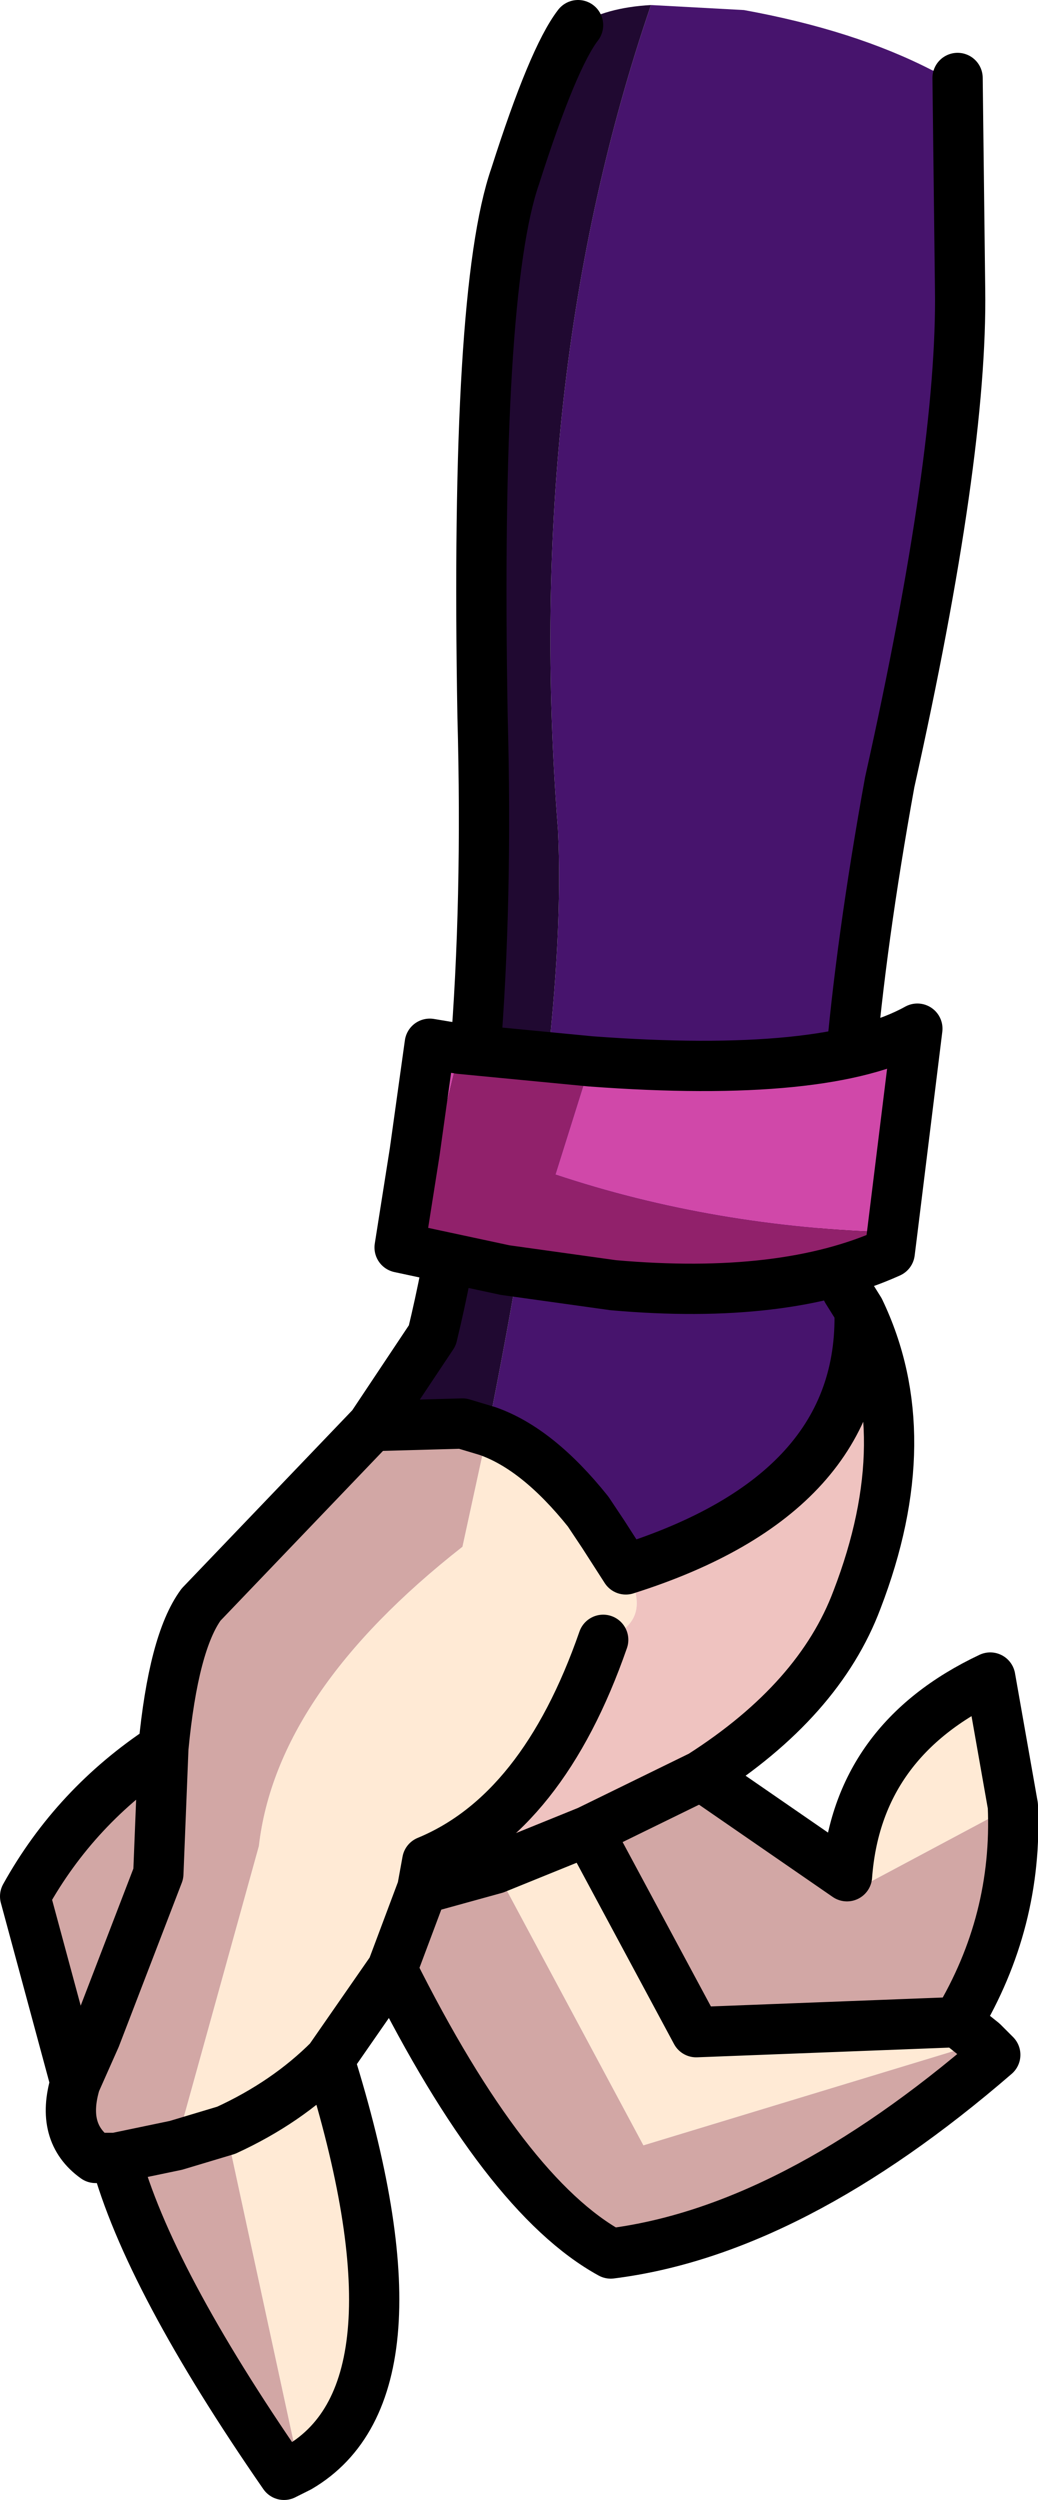 <?xml version="1.0" encoding="UTF-8" standalone="no"?>
<svg xmlns:xlink="http://www.w3.org/1999/xlink" height="49.7px" width="20.65px" xmlns="http://www.w3.org/2000/svg">
  <g transform="matrix(1.0, 0.0, 0.0, 1.0, 6.75, 0.1)">
    <path d="M10.1 37.2 Q10.3 34.5 12.95 33.25 L13.4 35.8 10.4 37.4 10.1 37.2 M12.3 40.1 L12.8 40.5 6.05 42.55 3.1 37.05 4.95 36.3 7.1 40.3 12.3 40.1 M1.05 39.05 L-0.2 40.85 Q1.85 47.4 -0.8 48.95 L-2.25 42.25 -3.25 42.55 -1.6 36.6 Q-1.25 33.55 2.45 30.65 L2.95 28.35 Q3.95 28.7 4.95 29.95 L5.25 30.4 5.7 31.1 Q6.3 32.15 5.25 32.5 4.05 35.95 1.75 36.9 L1.65 37.45 1.05 39.05 M-0.2 40.85 Q-1.05 41.7 -2.25 42.25 -1.05 41.7 -0.2 40.85" fill="#ffead5" fill-rule="evenodd" stroke="none"/>
    <path d="M10.35 25.95 Q11.55 28.45 10.3 31.7 9.55 33.7 7.2 35.2 L4.95 36.3 3.1 37.05 1.65 37.45 1.75 36.9 Q4.05 35.95 5.25 32.5 6.3 32.15 5.7 31.1 10.45 29.6 10.35 25.95" fill="#efc3c0" fill-rule="evenodd" stroke="none"/>
    <path d="M2.95 28.35 Q4.55 20.4 4.35 16.4 3.65 7.45 6.2 0.0 L8.05 0.1 Q10.25 0.5 11.8 1.3 L12.3 1.45 12.35 5.65 Q12.4 8.95 10.95 15.45 9.8 21.8 10.1 25.55 L10.35 25.95 Q10.45 29.6 5.7 31.1 L5.25 30.4 4.95 29.95 Q3.95 28.7 2.95 28.35" fill="#47146d" fill-rule="evenodd" stroke="none"/>
    <path d="M0.65 28.25 L1.85 26.45 Q3.05 21.5 2.85 14.15 2.7 5.7 3.5 3.4 4.25 1.05 4.75 0.4 5.3 0.05 6.2 0.0 3.65 7.45 4.35 16.4 4.55 20.4 2.95 28.35 L2.45 28.2 0.65 28.25" fill="#200931" fill-rule="evenodd" stroke="none"/>
    <path d="M0.65 28.25 L2.45 28.2 2.95 28.35 2.45 30.65 Q-1.25 33.55 -1.6 36.6 L-3.25 42.55 -2.25 42.25 -0.8 48.95 -1.1 49.1 Q-3.8 45.2 -4.45 42.8 L-4.85 42.8 Q-5.55 42.3 -5.25 41.3 L-6.25 37.6 Q-5.25 35.8 -3.5 34.65 -3.3 32.55 -2.75 31.8 L0.65 28.25 M13.4 35.8 Q13.5 38.1 12.3 40.1 L7.1 40.3 4.95 36.3 7.2 35.2 10.1 37.2 10.4 37.4 13.4 35.8 M12.8 40.5 L13.05 40.75 Q9.0 44.25 5.4 44.7 3.3 43.55 1.05 39.05 L1.65 37.45 3.1 37.05 6.05 42.55 12.8 40.5 M-3.5 34.65 L-3.6 37.15 -4.85 40.4 -5.25 41.3 -4.85 40.4 -3.6 37.15 -3.5 34.65 M-4.45 42.8 L-3.25 42.55 -4.45 42.8" fill="#d2a7a5" fill-rule="evenodd" stroke="none"/>
    <path d="M4.75 0.4 Q4.25 1.05 3.5 3.4 2.7 5.7 2.85 14.15 3.05 21.5 1.85 26.45 L0.65 28.25 2.45 28.2 2.95 28.35 Q3.95 28.7 4.95 29.95 L5.25 30.4 5.7 31.1 Q10.45 29.6 10.35 25.95 L10.1 25.55 Q9.8 21.8 10.95 15.45 12.4 8.95 12.35 5.65 L12.3 1.45 M10.1 37.2 Q10.3 34.5 12.95 33.25 L13.4 35.8 Q13.5 38.1 12.3 40.1 L12.8 40.5 13.05 40.75 Q9.0 44.25 5.4 44.7 3.3 43.55 1.05 39.05 L-0.2 40.85 Q1.85 47.4 -0.8 48.95 L-1.1 49.1 Q-3.8 45.2 -4.45 42.8 L-4.85 42.8 Q-5.55 42.3 -5.25 41.3 L-6.25 37.6 Q-5.25 35.8 -3.5 34.65 -3.3 32.55 -2.75 31.8 L0.65 28.25 M10.35 25.95 Q11.55 28.45 10.3 31.7 9.55 33.7 7.2 35.2 L10.1 37.2 M-3.25 42.55 L-2.25 42.25 Q-1.05 41.7 -0.2 40.85 M3.1 37.05 L4.95 36.3 7.2 35.2 M5.25 32.5 Q4.05 35.95 1.75 36.9 L1.65 37.45 3.1 37.05 M1.65 37.45 L1.05 39.05 M12.3 40.1 L7.1 40.3 4.95 36.3 M-3.25 42.55 L-4.45 42.8 M-5.25 41.3 L-4.85 40.4 -3.6 37.15 -3.5 34.65" fill="none" stroke="#000000" stroke-linecap="round" stroke-linejoin="round" stroke-width="1.0"/>
    <path d="M2.4 20.75 L1.9 22.8 1.5 22.8 1.8 20.65 2.4 20.75 M3.3 25.15 L3.95 25.25 3.95 25.15 5.45 25.45 3.3 25.15 M11.0 24.4 Q7.45 24.3 4.3 23.25 L4.85 21.5 5.0 21.0 Q9.7 21.35 11.5 20.35 L11.0 24.4" fill="#d048a9" fill-rule="evenodd" stroke="none"/>
    <path d="M1.5 22.8 L1.9 22.8 2.4 20.75 5.0 21.0 4.85 21.5 4.3 23.25 Q7.45 24.3 11.0 24.4 L10.95 24.8 Q8.85 25.75 5.45 25.45 L3.95 25.15 3.95 25.25 3.3 25.15 1.2 24.7 1.5 22.8" fill="#91216b" fill-rule="evenodd" stroke="none"/>
    <path d="M2.4 20.75 L1.8 20.65 1.5 22.8 1.2 24.7 3.3 25.15 5.45 25.45 Q8.85 25.75 10.95 24.8 L11.0 24.4 11.5 20.35 Q9.7 21.35 5.0 21.0 L2.4 20.75 Z" fill="none" stroke="#000000" stroke-linecap="round" stroke-linejoin="round" stroke-width="1.0"/>
  </g>
</svg>
